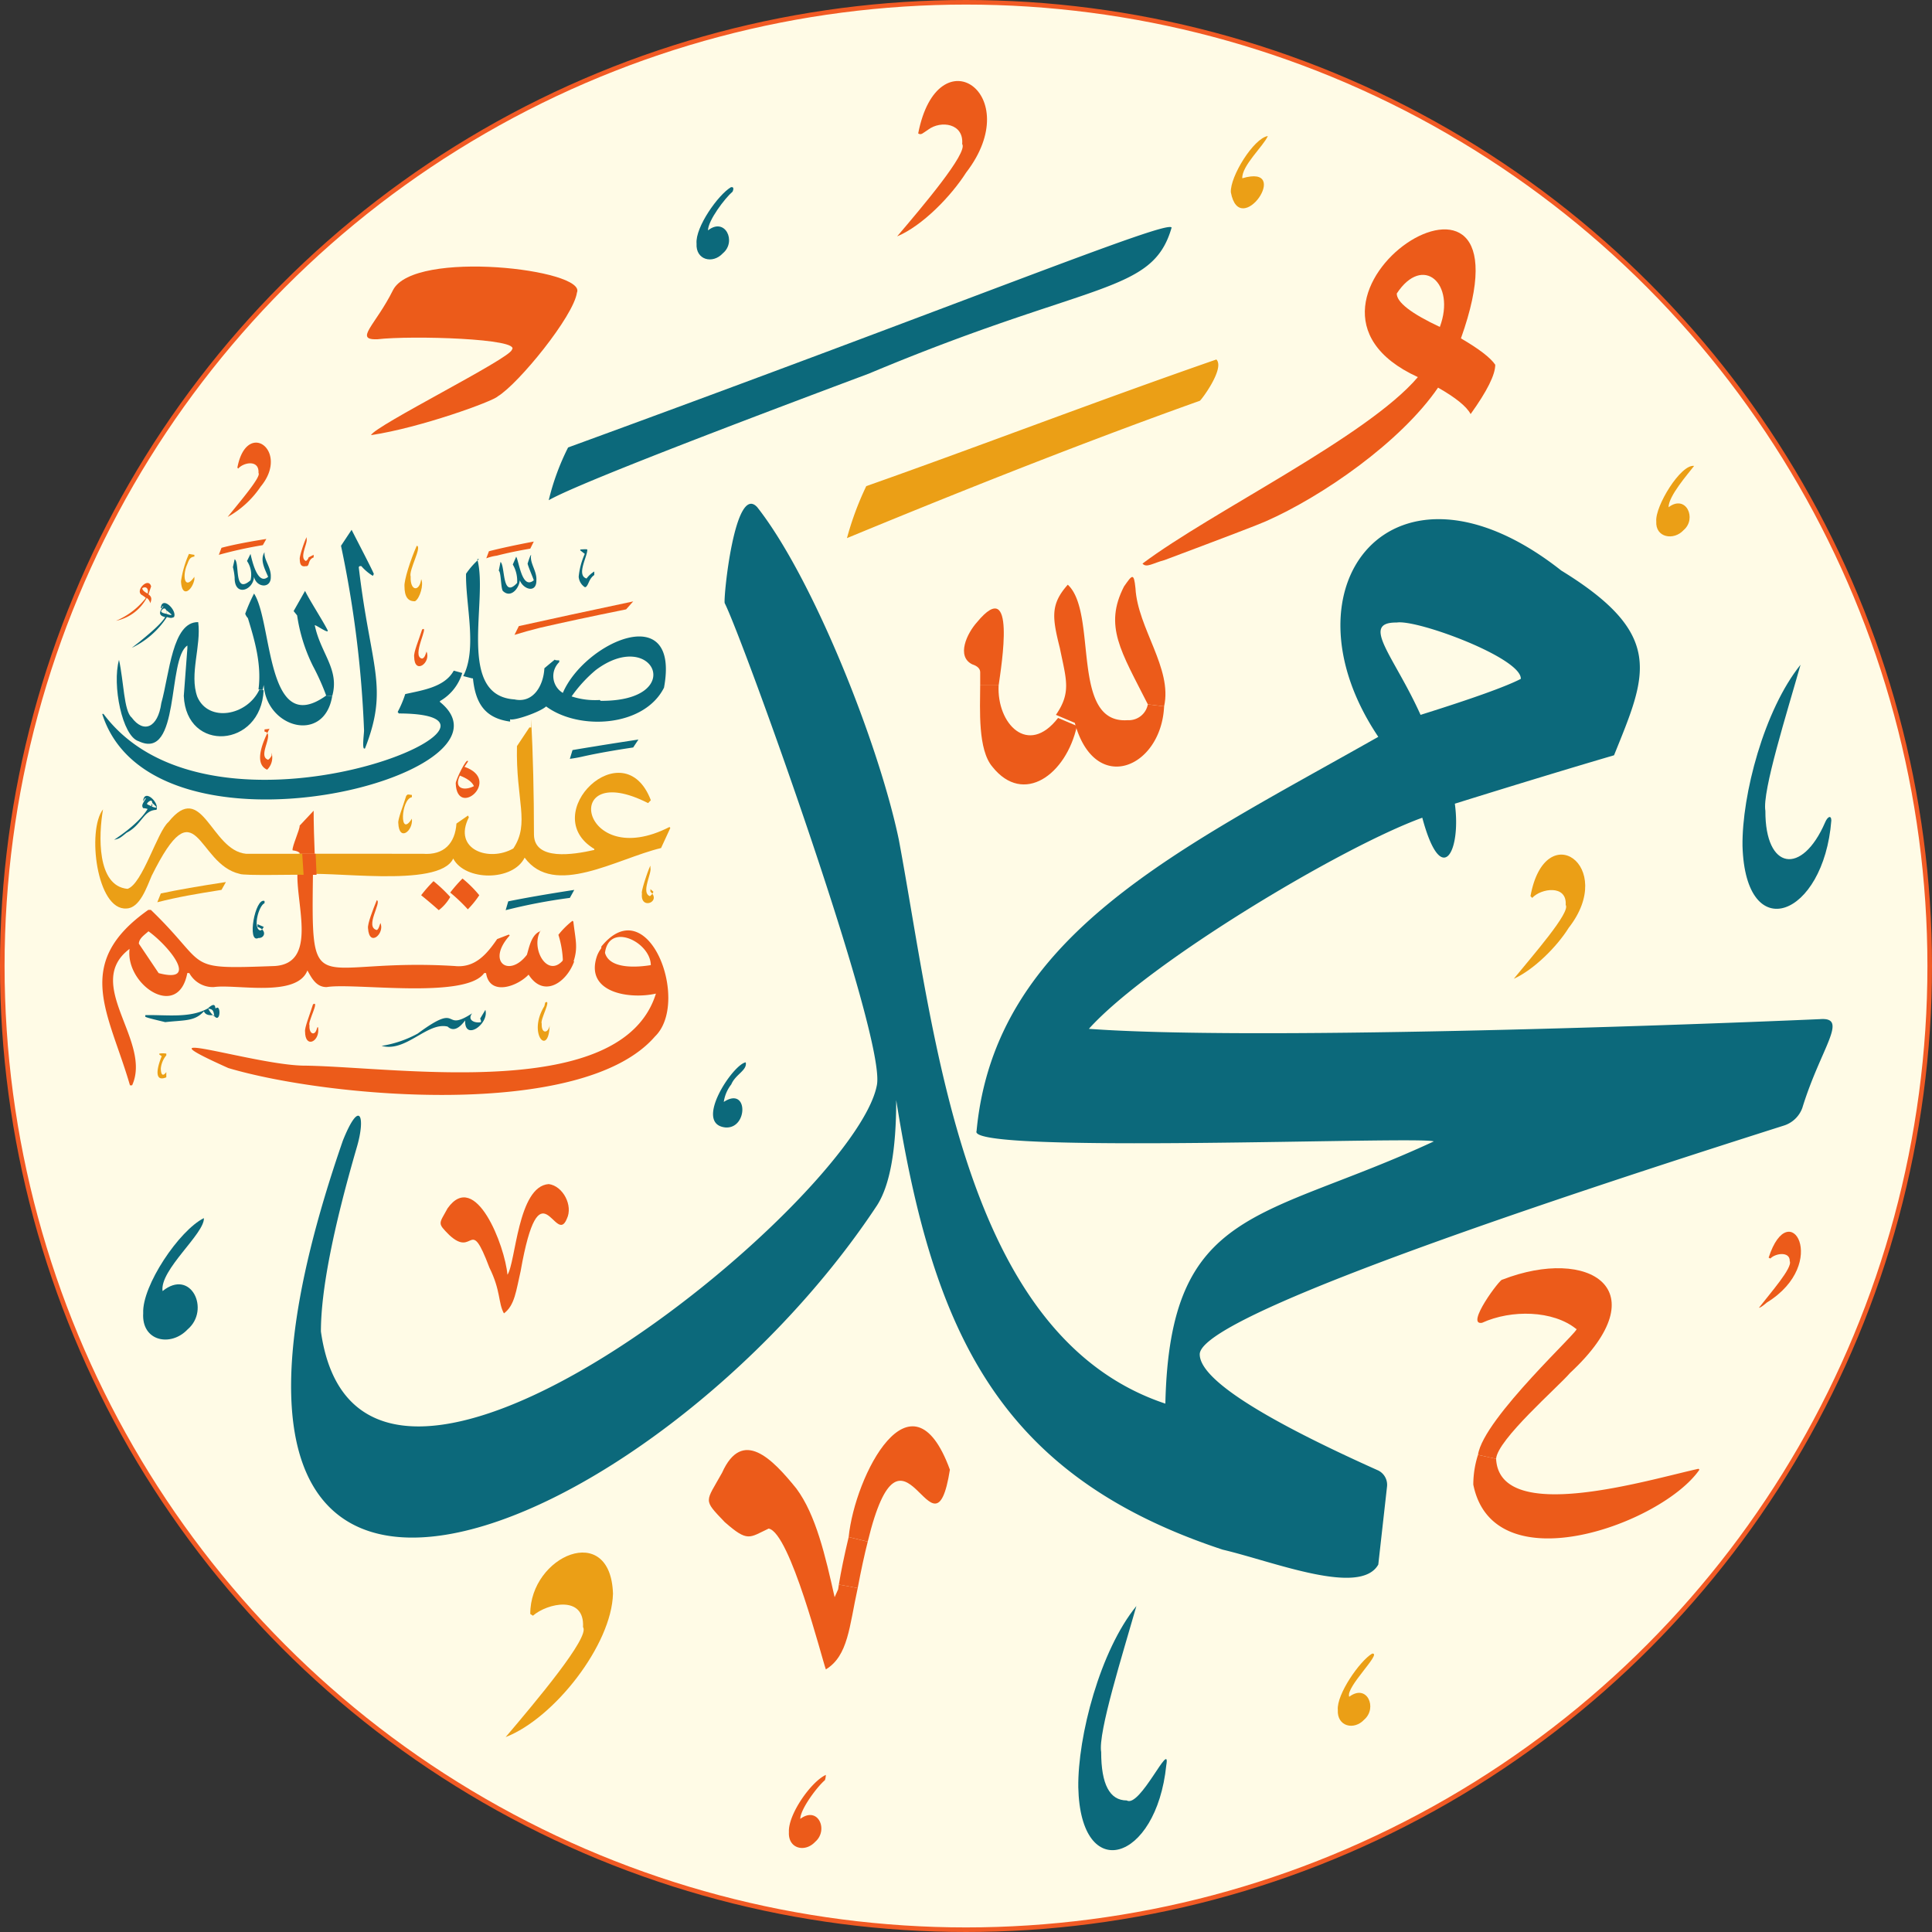<svg xmlns="http://www.w3.org/2000/svg" width="422" height="422" viewBox="0 0 422 422">
  <rect x="0" y="0" width="422" height="422" fill="#333333" stroke="none"/>
  <g id="مخطوطة_محمد_صلى_الله_عليه_وسلم" transform="translate(-39 -39)">
    <circle id="Ellipse_3" data-name="Ellipse 3" cx="210.5" cy="210.5" r="210.5" transform="translate(39.5 39.5)" fill="#fffbe6" stroke="#f15a24" stroke-miterlimit="10" stroke-width="1"/>
    <g id="Group_14" data-name="Group 14">
      <path id="Path_109" data-name="Path 109" d="M419.609,223.785c-.146-11.164,4.729-29.718,12.673-39.585-2.934,10.407-8.414,27.692-7.676,31.907-.062,12.979,8,14.2,13.056,2.5.521-1.224,1.314-1.646,1.349-.4C437.354,239.3,420.256,245.878,419.609,223.785Z" fill="#0c697b"/>
      <path id="Path_110" data-name="Path 110" d="M424.935,323.5c-.9.782-1.471,1.149-1.732,1.149,2.489-3.223,7.392-8.769,6.727-10.176.062-2.216-3.159-1.726-4.229-.582l-.383-.184C429.83,299.762,438.834,314.923,424.935,323.5Z" fill="#ec5b1a"/>
      <path id="Path_111" data-name="Path 111" d="M400.775,152.877c-.3-3.285,5.357-12.551,8.26-12.107-1.411,1.841-5.575,6.57-5.578,9.027,3.81-2.906,6.255,2.493,3.279,5C404.63,157.121,400.545,156.471,400.775,152.877Z" fill="#eb9f16"/>
      <path id="Path_112" data-name="Path 112" d="M381.65,241.654c-2.554,4.109-7.6,9.154-12,11.141,4.185-5.148,12.453-14.541,11.34-16.137.3-4.5-5.43-3.625-7.309-1.532l-.383-.383C376.487,217.244,392.221,228.121,381.65,241.654Z" fill="#eb9f16"/>
      <path id="Path_113" data-name="Path 113" d="M360.808,363.272a21.363,21.363,0,0,1,1.027-6.5l3.954.874c.743,14.586,33.329,4.542,44.212,2.176l.2.2C402.092,371.784,365.228,385.285,360.808,363.272Z" fill="#ec5b1a"/>
      <path id="Path_114" data-name="Path 114" d="M361.835,356.775c1.136-8.043,23.126-27.995,21.454-27.492-5.038-4.081-14.157-4.28-20.565-1.35-3.779.682,4.044-9.793,4.428-9.423,18.9-7.35,34.443,2.129,14.788,20.381-2.634,3.07-15.893,14.587-16.151,18.759Z" fill="#ec5b1a"/>
      <path id="Path_115" data-name="Path 115" d="M331.215,412.5c-.3-3.4,4.806-10.731,7.494-12.306,2.349-.3-5.9,7.377-5,9.425,3.891-2.945,6.221,2.444,3.264,5C334.74,417.018,331.009,416.1,331.215,412.5Z" fill="#eb9f16"/>
      <path id="Path_116" data-name="Path 116" d="M307.853,81.019c-.217-3.439,4.994-11.834,8.076-12.306-.948,2.184-5.73,6.506-5.578,9.226C321.418,74.651,309.816,91.516,307.853,81.019Z" fill="#eb9f16"/>
      <path id="Path_117" data-name="Path 117" d="M344.088,103.117q0,2.874,9.409,7.295C357.038,100.91,349.784,94.438,344.088,103.117Zm-28.627,49.76q-2.115.966-22.1,8.459c-2.559.67-3.947,1.77-4.812.767,15.126-11.349,49.122-27.731,60.15-40.734-36.733-16.787,27.238-58.451,9.409-8.459q5.953,3.471,7.494,5.762,0,3.287-5.379,10.773c-.889-1.67-3.264-3.586-7.111-5.777C344.911,135.614,327.774,147.455,315.461,152.877Z" fill="#ec5b1a"/>
      <path id="Path_118" data-name="Path 118" d="M289.716,192.845c-5.87-11.612-9.64-17.083-5.2-25.746,1.778-2.534,2.148-3.111,2.5.383.476,8.721,8.121,17.518,6.253,25.807Z" fill="#ec5b1a"/>
      <path id="Path_119" data-name="Path 119" d="M279.525,421.691q0,10.574,5.578,10.574c2.9,1.73,9.671-13.56,8.643-7.678-2.173,21.166-18.764,26.118-19.219,4.8-.138-11.09,4.757-29.88,12.69-39.585C284.259,400.182,278.792,417.5,279.525,421.691Z" fill="#0c697b"/>
      <path id="Path_120" data-name="Path 120" d="M270.5,180.554c-1.7-6.75-2.052-9.587,1.732-13.839,6.642,6.132.449,30.476,13.071,29.592a4.237,4.237,0,0,0,4.414-3.463l3.555.444c-.615,13.5-15.125,19.6-19.509,3.6l-4.122-1.747C273.049,190.229,271.886,187.4,270.5,180.554Z" fill="#ec5b1a"/>
      <path id="Path_121" data-name="Path 121" d="M270.108,195.818l4.122,1.747c-2.334,10.642-11.667,17.441-18.451,8.935-3.216-3.747-2.7-12.521-2.682-17.793h4.03C256.7,197.086,263.55,204.293,270.108,195.818Z" fill="#ec5b1a"/>
      <path id="Path_122" data-name="Path 122" d="M253.1,185.841c0-.766-.567-1.349-1.732-1.732-3.526-1.722-1.178-6.756,1.057-9.225,8.6-10.382,5.322,9.408,4.705,13.823H253.1v-2.866Z" fill="#ec5b1a"/>
      <path id="Path_123" data-name="Path 123" d="M246.484,360.023c-3.563,22.345-10.213-16.2-17.945,15.708l-4.168-1C225.712,361.31,238.106,337.081,246.484,360.023Z" fill="#ec5b1a"/>
      <path id="Path_124" data-name="Path 124" d="M250.024,76.7c-3.281,5.146-9.528,11.611-15.064,13.93,5.387-6.336,15.553-18.289,14.205-20.183.381-4.5-4.628-5.19-7.386-3.156-1.269.812-1.522,1.271-2.222.858C243.834,46.264,263.3,59.483,250.024,76.7Z" fill="#ec5b1a"/>
      <path id="Path_125" data-name="Path 125" d="M224.37,374.735l4.168,1c-.736,2.912-1.471,6.283-2.191,10.145l-4.122-.766C222.685,382.306,223.39,378.842,224.37,374.735Z" fill="#ec5b1a"/>
      <path id="Path_126" data-name="Path 126" d="M301.056,126.549Q268.183,138.273,224,156.54a66.185,66.185,0,0,1,4.214-11.356c24-8.459,49.768-18.39,76.471-27.662C306.634,119.459,301.243,126.6,301.056,126.549Z" fill="#eb9f16"/>
      <path id="Path_127" data-name="Path 127" d="M222.072,386.152c.046-.337.107-.674.153-1.042l4.122.766c-1.846,8.406-2.068,14.788-6.957,17.762-.8-2.079-7.8-29.875-12.492-30.757-4.242,1.982-4.525,3.049-9.608-1.426-4.82-5.042-4.2-4.231-.567-10.773,4.411-9.83,10.955-3.07,16.23,3.462,4.259,5.733,6.326,14.682,8.351,23.724Z" fill="#ec5b1a"/>
      <path id="Path_128" data-name="Path 128" d="M211.321,439.176c-.212-3.82,4.808-10.985,8.061-12.49a3.6,3.6,0,0,1-.2,1.149c-1.676,1.417-5.366,6.322-5.379,8.459,3.9-2.913,6.218,2.46,3.264,5C214.828,443.715,211.111,442.806,211.321,439.176Z" fill="#ec5b1a"/>
      <path id="Path_129" data-name="Path 129" d="M198.732,275.859a8.082,8.082,0,0,0-1.64,3.831c5.361-3.518,5.326,5.891.383,5.578-7.144-.72,1.685-13.871,4.414-14.221C202.262,272.781,199.629,273.675,198.732,275.859Z" fill="#0c697b"/>
      <path id="Path_130" data-name="Path 130" d="M191.146,92.206c-.309-3.571,4.713-10.647,7.494-12.306.713-.178.587.489.383.95-1.7,1.454-5.373,6.31-5.379,8.475,3.728-2.979,6.314,2.44,3.248,5C194.672,96.738,190.925,95.8,191.146,92.206Z" fill="#0c697b"/>
      <path id="Path_131" data-name="Path 131" d="M179.223,234.16c-.3-.308,1.5-5.613,1.847-6.053v.49c.316,1.168-2.1,5.409-.115,6.145a2.09,2.09,0,0,0,.766-.965l-.651-.567v.567C183.59,235.965,178.785,237.889,179.223,234.16Z" fill="#eb9f16"/>
      <path id="Path_132" data-name="Path 132" d="M165.4,164.984a15.817,15.817,0,0,1,1.333-5l-.988-.766v-.184c1.509-.138,1.532,0,1.532,0,.113,1.386-2.48,5.619-.161,6.329a5.862,5.862,0,0,1,1.693-1.532v.766c-1.235.877-1.16,2.083-1.877,2.651h-.2A3.013,3.013,0,0,1,165.4,164.984Z" fill="#0c697b"/>
      <path id="Path_133" data-name="Path 133" d="M166.55,204.185a30.418,30.418,0,0,1-3.08.567l.582-1.916c3.709-.628,8.505-1.41,14.4-2.3l-1.149,1.732Q170.963,203.212,166.55,204.185Z" fill="#0c697b"/>
      <path id="Path_134" data-name="Path 134" d="M161.937,248.566a21.611,21.611,0,0,0-.965-5.379,17.691,17.691,0,0,1,3.08-3.065l.184.184c.481,4.154,1.069,5.645-.015,8.9l-2.314-.276A2.814,2.814,0,0,0,161.937,248.566Z" fill="#ec5b1a"/>
      <path id="Path_135" data-name="Path 135" d="M228.8,120.6q-62.64,23.446-69.943,27.661a53.057,53.057,0,0,1,4.23-11.524c87.809-32.067,130.942-49.817,131.824-48.029C290.72,103.338,277.337,100.235,228.8,120.6Z" fill="#0c697b"/>
      <path id="Path_136" data-name="Path 136" d="M157.907,258.757l.184-.782c1.506-.877-1.189,3.848-.766,4.613-.111,2.341,1.459,2.113,1.731.4C158.856,269.973,154.168,264.771,157.907,258.757Z" fill="#eb9f16"/>
      <path id="Path_137" data-name="Path 137" d="M150.014,235.877c3.709-.751,8.521-1.594,14.421-2.5l-.965,1.747a120.437,120.437,0,0,0-14.022,2.682Z" fill="#0c697b"/>
      <path id="Path_138" data-name="Path 138" d="M149.447,418.427c6.4-7.543,18.516-21.9,16.9-24.015.4-7.064-7.811-5.23-10.941-2.5l-.582-.383c-.046-12.7,17.554-20.359,18.069-4.429C172.611,398.28,160.038,414.324,149.447,418.427Z" fill="#eb9f16"/>
      <path id="Path_139" data-name="Path 139" d="M156.941,176.125c-2.054.521-3.908,1.027-5.563,1.548l.95-1.916q9.609-2.138,24.98-5.394L175.76,172.1Q164.428,174.393,156.941,176.125Z" fill="#ec5b1a"/>
      <path id="Path_140" data-name="Path 140" d="M151.007,162.3l.747-1.708c.665,1.242,1.284,7.283,3.843,5.154-.256-.778-1.156-2.791-1.357-3.629.4-1.266.64-1.906.778-1.906-.37,1.738,1.27,3.479,1.144,5.535.046,2.915-2.862,2.008-3.629,0-.1,1.645-1.885,3.992-3.629,2.394-.543-.358-.407-4.16-.96-4.483l.381-1.921c1.05.816.28,8.235,3.629,4.59A7.089,7.089,0,0,0,151.007,162.3Z" fill="#0c697b"/>
      <path id="Path_141" data-name="Path 141" d="M145.9,315.888c-4.4-11.668-3.27-2.034-8.751-7.11-2.689-2.7-2.275-2.372-.383-5.855,6.1-8.562,12.541,8.256,13.072,14.513,1.825-2.594,2.234-19.358,9.027-19.8,3.093.4,5.371,4.7,3.938,7.6-2.475,6.108-5.865-12.464-10.083,11.418-1.006,4.366-1.295,7.477-3.647,9.225C147.793,323.59,148.414,320.947,145.9,315.888Z" fill="#ec5b1a"/>
      <path id="Path_142" data-name="Path 142" d="M147.516,160.371a10.5,10.5,0,0,0-2.3.582l.582-1.548c2.437-.628,5.686-1.333,9.793-2.115l-.766,1.548C152.292,159.266,149.781,159.785,147.516,160.371Z" fill="#ec5b1a"/>
      <path id="Path_143" data-name="Path 143" d="M143.685,234.543a20.2,20.2,0,0,1-2.5,3.08,36.6,36.6,0,0,0-3.847-3.663,32.284,32.284,0,0,1,2.682-3.065A25.021,25.021,0,0,1,143.685,234.543Z" fill="#ec5b1a"/>
      <path id="Path_144" data-name="Path 144" d="M169.14,185.351a29.858,29.858,0,0,0-5.287,5.762,16.32,16.32,0,0,0,6.161.782l.184.184C189.178,192.206,181.708,175.929,169.14,185.351Zm-27.017,1.823-1.943-.5c3.114-5.973.495-15.567.617-22.348a16.964,16.964,0,0,1,2.831-3.208h-.383c2.5,8.881-4.724,29.811,8.131,30.651,4.057.889,6.325-2.938,6.531-6.8.751-.644,1.532-1.287,2.3-1.916,0,.123.061.184.942.184v.383a4.271,4.271,0,0,0,.789,6.728c4.743-11.068,25.678-20.538,22.1-1.148-4.315,8.6-18.541,9.427-25.747,4.106-1.388,1.255-6.974,3.17-7.869,2.8v.508c-5.567-.749-7.573-4.083-8.117-9.442h-.181Z" fill="#0c697b"/>
      <path id="Path_145" data-name="Path 145" d="M142.52,210.713c-.383-.889-1.41-1.655-3.065-2.3C138.03,211.279,140.411,211.811,142.52,210.713Zm-3.976-.582c-.069-.664,2.48-5.937,2.682-4.8l-.766,1.165C148.691,209.363,138.823,217.841,138.544,210.131Z" fill="#ec5b1a"/>
      <path id="Path_146" data-name="Path 146" d="M136.865,234.406c.153.169.322.337.475.521a9.648,9.648,0,0,1-2.5,2.881c-1.287-1.149-2.575-2.237-3.847-3.264a30.491,30.491,0,0,1,2.7-3.08A33.106,33.106,0,0,1,136.865,234.406Z" fill="#ec5b1a"/>
      <path id="Path_147" data-name="Path 147" d="M130.23,264.764c9.762-7.212,5.1-.021,11.907-4.429-1.148,1.444.506,2.211,1.916,1.931a1.13,1.13,0,0,0-.184-.766l1.149-1.916c.876,3.041-4.6,6.945-4.414,2.3-1.022,1.363-2.419,2.659-3.831,1.349-4.463-1.062-9.081,5.678-14.421,4.214A24.275,24.275,0,0,0,130.23,264.764Z" fill="#0c697b"/>
      <path id="Path_148" data-name="Path 148" d="M129.464,182.47c-.151-.982,1.036-3.731,1.732-5.961,1.707-1.166-2.458,5.918,0,6.344.576-.12.772-.981.965-1.532C133.212,183.757,129.526,186.477,129.464,182.47Z" fill="#ec5b1a"/>
      <path id="Path_149" data-name="Path 149" d="M127.349,167.053c-.113-1.27,1.31-5.807,2.682-8.842,1.239.15-1.8,5.359-1.333,6.727-.128,3.287,1.948,3.319,2.3.583.6,1.111-.273,4.174-1.333,4.8C128.113,170.4,127.351,169.336,127.349,167.053Z" fill="#eb9f16"/>
      <path id="Path_150" data-name="Path 150" d="M126,218.79c-.142-.79,1.03-3.678,1.732-5.961.385-.362.166-.339,1.234-.184v.475c-2.433.468-2.763,9.1,0,4.705C129.286,220.479,126.167,222.955,126,218.79Z" fill="#eb9f16"/>
      <path id="Path_151" data-name="Path 151" d="M124.851,102.351c4.62-8.946,42.422-4.493,40.166.566-.727,5.139-12.71,19.875-17.3,22.666-.972,1.045-16.9,6.862-27.677,8.459.912-2.078,30.419-16.749,30.757-18.635,2.268-2.457-21.932-3.174-29.409-2.3C116.276,113.268,121.024,110.059,124.851,102.351Z" fill="#ec5b1a"/>
      <path id="Path_152" data-name="Path 152" d="M119.387,241.761c-.141-.966,1.057-4.036,1.916-6.145,1.144.438-2.725,5.874,0,6.528.409-.154.609-1.054.782-1.533C123.12,242.829,119.66,246.063,119.387,241.761Z" fill="#ec5b1a"/>
      <path id="Path_153" data-name="Path 153" d="M344.088,174.976c-8.081-.078-.563,7.341,5.2,20.168q17.079-5.356,21.9-7.862C371.374,182.713,348.548,174.26,344.088,174.976ZM230.531,302.341c-47.789,72.32-164.526,124.134-116.639-14.208,3.725-9.274,4.986-5.211,3.081,1.336q-7.884,27.1-7.877,40.365c8.6,60.594,116.679-28.394,121.434-53.8,2.135-10.414-29.265-97.482-33.239-105.3-.316-1.048,2.2-26.3,7.109-20.951,12.1,15.361,26.5,51.456,30.927,72.626,7.924,42.425,13.758,108.384,58.219,123.181.956-43.221,21.249-39.907,58.618-57.269-2.3-1.244-102.151,2.881-99.857-2.266,4.026-42.836,44.022-61.334,87.75-86.113-22.19-32.985,3.336-65.208,39.967-36.319,22.871,14.038,18.6,22.827,11.524,40.35q-14.414,4.23-34.772,10.574c1.432,10.478-2.909,18.737-7.111,3.065-17.822,6.476-59.859,31.717-72.824,46.113,34.393,2.541,125.233-.613,159.67-2.115,6.422-.506.2,6.242-3.845,19.417a6.3,6.3,0,0,1-4.032,3.831q-127.6,40.549-127.58,49.959,0,7.908,39,25.378a3.5,3.5,0,0,1,1.916,3.448l-1.916,17.1c-3.957,7.02-22.865-.644-34.005-3.262-48.861-16.149-63.212-47.353-71.292-98.188Q234.762,295.82,230.531,302.341Z" fill="#0c697b"/>
      <path id="Path_154" data-name="Path 154" d="M118.514,198.442a239.12,239.12,0,0,0-5.029-40.23l2.314-3.486c1.268,2.5,5.121,9.883,4.844,9.672l-.2.386a10.544,10.544,0,0,1-2.514-2.129h-.37l-.2.2c2.548,21.93,6.672,26.126,1.357,39.644h-.2C118.075,202.252,118.573,198.853,118.514,198.442Z" fill="#0c697b"/>
      <path id="Path_155" data-name="Path 155" d="M131.307,225.486c4.734.373,7.11-2.359,7.392-6.6l2.526-1.751.186.387c-3.583,7.075,4.454,9.838,9.718,6.8,3.671-5.542.526-10.456.789-22.347l2.712-4.076h.387v-1.866q.606,11.694.614,25.286c.089,5.738,8.621,4.372,13.178,3.331v-.217c-12.632-7.6,6.444-26.106,12.353-10.644l-.6.633c-19.411-9.871-14.8,15.2,4.673,5.214l.178.217-2.021,4.381c-9.714,2.332-23.358,10.867-29.8,2.1-2.525,5.176-12.993,5.162-15.6.2-3.1,6.681-27.909,2.4-33.6,3.548q-.1-2.373-.194-4.6Z" fill="#eb9f16"/>
      <path id="Path_156" data-name="Path 156" d="M107.944,225.486q.1,2.225.2,4.6h-3.465l-.3-4.6Z" fill="#ec5b1a"/>
      <path id="Path_157" data-name="Path 157" d="M102.913,224.736c-.206-.7,1.654-4.69,1.532-5.394l2.879-3.065.186-.2c-.019,2.056.127,7.329.229,9.409h-3.21S104.5,224.935,102.913,224.736Z" fill="#ec5b1a"/>
      <path id="Path_158" data-name="Path 158" d="M106.6,262.986c-.146,1.712,1.031,2.385,1.533.966.1-.43.376-1.133.383,0,.092,2.669-2.864,4.01-2.881.383-.148-.8,1.022-3.681,1.732-5.961C108.888,257.427,106.171,262.2,106.6,262.986Z" fill="#ec5b1a"/>
      <path id="Path_159" data-name="Path 159" d="M107.365,184.492a36.582,36.582,0,0,1-3.463-11.065l-.766-.95,2.5-4.414c.807,1.763,4.111,6.885,4.942,8.643v.184c-.4.171-2.418-1.309-2.827-1.333,1.266,6.174,5.461,9.619,3.816,15.478l-1.318-.107A51.177,51.177,0,0,0,107.365,184.492Z" fill="#0c697b"/>
      <path id="Path_160" data-name="Path 160" d="M104.484,161.153c-.181-.392,1.093-4.219,1.494-4.812v.383c.249.942-1.674,4.135-.161,4.812a1.225,1.225,0,0,0,.582-.782l1.111-.567v.567c-1.387.509-.777,2.034-1.693,1.9C104.933,162.84,104.484,162.446,104.484,161.153Z" fill="#ec5b1a"/>
      <path id="Path_161" data-name="Path 161" d="M97.174,156.724l-.766,1.349a92.973,92.973,0,0,0-9.609,2.115l.582-1.532Q91.036,157.688,97.174,156.724Z" fill="#ec5b1a"/>
      <path id="Path_162" data-name="Path 162" d="M97.3,207.1c-2.864-1.336-.988-5.943.582-8.95.046,0,.077.061-1.1.169v.49c2.385.329-1.7,5.338.789,6.145a2.252,2.252,0,0,0,.766-.95l-.023-.582a3.7,3.7,0,0,1-.942,3.678H97.3Z" fill="#ec5b1a"/>
      <path id="Path_163" data-name="Path 163" d="M93.144,174.01a2.6,2.6,0,0,1-.582-.95,37.386,37.386,0,0,1,1.931-4.414c4.08,6.28,2.577,31.737,15.754,22.282l1.318.107c-1.719,10.451-14.336,7.014-14.957-2.421-.077.383-.169.751-.245,1.1l-.9-.138C96.171,184.167,94.656,178.932,93.144,174.01Z" fill="#0c697b"/>
      <path id="Path_164" data-name="Path 164" d="M95.841,242.237c.245,0,.506-.261.766-.782l-1.356-.582v.582c2.215.76,1.519,2.524.207,2.422-2.584,1.348-.742-8.93,1.326-8.076v.475C95.476,236.845,94.189,241.808,95.841,242.237Z" fill="#0c697b"/>
      <path id="Path_165" data-name="Path 165" d="M95.933,145.291a20.926,20.926,0,0,1-7.2,6.62c2.4-3.02,7.414-8.819,6.727-9.594.2-2.982-3.27-2.333-4.428-.965l-.184-.2C92.877,130.41,102.411,137.5,95.933,145.291Z" fill="#ec5b1a"/>
      <path id="Path_166" data-name="Path 166" d="M90.255,165.183a13.618,13.618,0,0,0-.383-2.314l.383-1.716c1.182.738-.261,7.851,3.463,4.6a5.275,5.275,0,0,0-.766-4.214l.766-1.548c.321,1.368,1.541,7.017,3.847,5-.637-1.553-1.876-3.674-.782-5.379-.184,1.668,1.456,3.278,1.364,5.379.08,2.665-3.145,2.372-3.663,0C94.308,167.993,90.2,169.4,90.255,165.183Z" fill="#0c697b"/>
      <path id="Path_167" data-name="Path 167" d="M171.147,247.125c.988,3.639,7.139,3.156,10.007,2.682C181.1,244.765,172.021,240.328,171.147,247.125Zm-1.77.752a6.488,6.488,0,0,1,.965-1.763v-.353c10.29-12.636,19.525,12.092,11.723,19.63-15.865,18.347-71.416,13.375-93.189,6.9-21.7-9.73,6.389-.4,17-.524,20.558.368,69.026,8,76.394-15.738C176.534,257.33,166.7,255.852,169.377,247.877Z" fill="#ec5b1a"/>
      <path id="Path_168" data-name="Path 168" d="M79.888,162.287c-1.1,2.417-.609,5.825,1.571,2.7v.582c-.465,2.4-2.739,4.226-2.92.383a22.4,22.4,0,0,1,1.732-5.961c.123,0,.2.061,1.188.2v.383C80.47,160.693,80.271,161.275,79.888,162.287Z" fill="#eb9f16"/>
      <path id="Path_169" data-name="Path 169" d="M84.5,259.339a5.369,5.369,0,0,0,1.349,1.716C85.606,259.755,85.547,259.437,84.5,259.339Zm-9.424,2.927c-.2-.087-4.327-.981-4.345-1.211v-.322c4.6-.115,9.819.749,13.792-1.533v-.061c.157-.08,1.449-1.4,1.509.061h.2c1.074-.856.948,3.691-.582,1.533-.163-.053-1.616.307-2.115-.828C81.5,262.146,79.312,261.778,75.076,262.266Z" fill="#0c697b"/>
      <path id="Path_170" data-name="Path 170" d="M70.279,325.818c-.274-5.962,7.841-18.059,13.256-20.75.182,3.4-9.7,11.293-9.026,15.938,6.205-5.041,10.487,4.105,5.47,8.368C76.317,333.268,69.886,332.005,70.279,325.818Z" fill="#0c697b"/>
      <path id="Path_171" data-name="Path 171" d="M76.493,173.259a12.035,12.035,0,0,0-1.165-.965v.766C75.972,173.321,76.355,173.382,76.493,173.259Zm-2.3-.781c0,.261.368.46,1.134.582C75.519,172.01,74.861,171.391,74.194,172.478Zm-4.681,6.681c1.052-.9,4.627-3.7,5.563-5.379-1.476-.307-1.362-1.128-.383-2.314-.123-.107-.261,0-.368.383h-.2c.21-2.886,3.64.49,2.881,1.931-.647.306-.833.181-1.548,0a18.8,18.8,0,0,1-7.678,6.728Z" fill="#0c697b"/>
      <path id="Path_172" data-name="Path 172" d="M74.125,272.4c.029,1.36.445,1.821,1.2.766v1.149c-2.721,1.136-2.044-2.107-1-4.613l-.529-.368v-.2a4.816,4.816,0,0,1,1.532,0v.383A5.19,5.19,0,0,0,74.125,272.4Z" fill="#eb9f16"/>
      <path id="Path_173" data-name="Path 173" d="M73.359,236.076c.1-.231.66-1.649.766-1.916,3.586-.782,8.321-1.594,14.221-2.5l-.965,1.716C81.765,234.26,77.843,234.933,73.359,236.076Z" fill="#eb9f16"/>
      <path id="Path_174" data-name="Path 174" d="M70.08,167.482c0,.383.383.766,1.165,1.165C71.541,167.418,70.772,167.016,70.08,167.482Zm0,1.532c-1.8-.877,1.346-4.122,1.931-1.916-.138.383-.337.965-.582,1.732.84.606.655,1.188.4,1.931a2.008,2.008,0,0,0-.782-1.165,9.852,9.852,0,0,1-6.712,5,16.17,16.17,0,0,0,6.528-5A8.636,8.636,0,0,0,70.08,169.014Z" fill="#ec5b1a"/>
      <path id="Path_175" data-name="Path 175" d="M69.286,200.9c-3.6-1.072-5.822-12.321-4.293-17.769,1.038,4.623,1.062,11.193,2.759,12.582,2.583,3.509,5.722,2.337,6.486-3.149,1.792-6.4,2.385-17.79,8.055-17.675.7,5.214-1.978,11.344-.2,16.3,2.433,5.688,10.89,4.169,13.569-1.567l.924.141c-.572,12.624-16.9,13.728-17.441,1.237,0,0,.784-10.4.784-10.4V180C75.476,182.906,78.439,205.264,69.286,200.9Z" fill="#0c697b"/>
      <path id="Path_176" data-name="Path 176" d="M71.88,213.886a1.546,1.546,0,0,0-.782.674c0,.123.4.322,1.165.582C72.253,214.665,72.359,213.777,71.88,213.886Zm.2,1.256c.628.245,1.011.322,1.134.184-.245-.261-.552-.567-.95-.95v.184A.742.742,0,0,0,72.08,215.142ZM66.632,220.9c-1.326,1.1-1.589,1.3-2.7,1.532,2.235-1.5,5.661-4.006,7.31-6.728a3.269,3.269,0,0,0-.965-.184c-.494-.645.024-1.138.582-2.115-.2-.265-.354.417-.582.582.191-2.879,3.647.371,2.881,1.916C70.3,215.941,70.009,219.189,66.632,220.9Z" fill="#0c697b"/>
      <path id="Path_177" data-name="Path 177" d="M73.65,251.554c9.09,2.4,2.108-6.052-2.222-9.134-.754.713-2.06,1.5-2.1,2.7m69.036,4.889c4.459.446,7.014-2.683,9.229-5.892l2.554-.987.188.2c-5.176,5.741-.165,9.339,3.746,4.231.463-1.4.952-4.624,3.133-5.218h-.178c-2.179,3.817,1.524,10.44,4.972,6.374l2.406.287c-1.664,4.64-6.827,8.259-10.167,2.534h.523c-2.315,2.813-8.811,5.285-9.6,0h-.408c-4.034,5.792-28.531,2.069-34.391,3.066-2.305.038-3.309-2.005-4.224-3.63-2.328,6-15.685,2.921-20.434,3.63a5.86,5.86,0,0,1-5.367-3.066h-.433c-1.97,10.422-13.569,2.575-12.613-5.277-10.209,7.689,4.959,20.144.556,29.8h-.468c-4.573-15.816-12.669-26.566,4-38.312h.573c13.072,12.585,6.75,13,27.013,12.258,9.933-.582,4.125-14.781,5.1-21.453h3.3C106.979,258.889,106.8,248.069,138.364,250.006Z" fill="#ec5b1a"/>
      <path id="Path_178" data-name="Path 178" d="M66.62,237.437c-6.514.471-8.652-17.15-5.119-21.65-.981,5.646-1.378,16.736,5.349,17.363,3.278-1.031,6.528-12.589,8.951-14.6,7.431-9.307,9.266,6.205,16.926,6.936h12.286l.3,4.6c-1.266-.1-13.111.238-13.961-.212-9.488-2.154-9.271-19.627-19.222.424C71.059,232.773,69.542,237.379,66.62,237.437Z" fill="#eb9f16"/>
      <path id="Path_179" data-name="Path 179" d="M125.9,194.438a23.174,23.174,0,0,0,1.612-3.831c3.787-.85,8.608-1.505,10.6-5.119l1.856.506a10.549,10.549,0,0,1-4.878,6.145v.184c19.7,15.913-62.621,37.346-73.74,2.7,0-.123.06-.123.181,0v-.184c24.144,32.577,99.658.06,64.537,0,0-.123-.058-.2-.173-.2Z" fill="#0c697b"/>
    </g>
  </g>
</svg>
